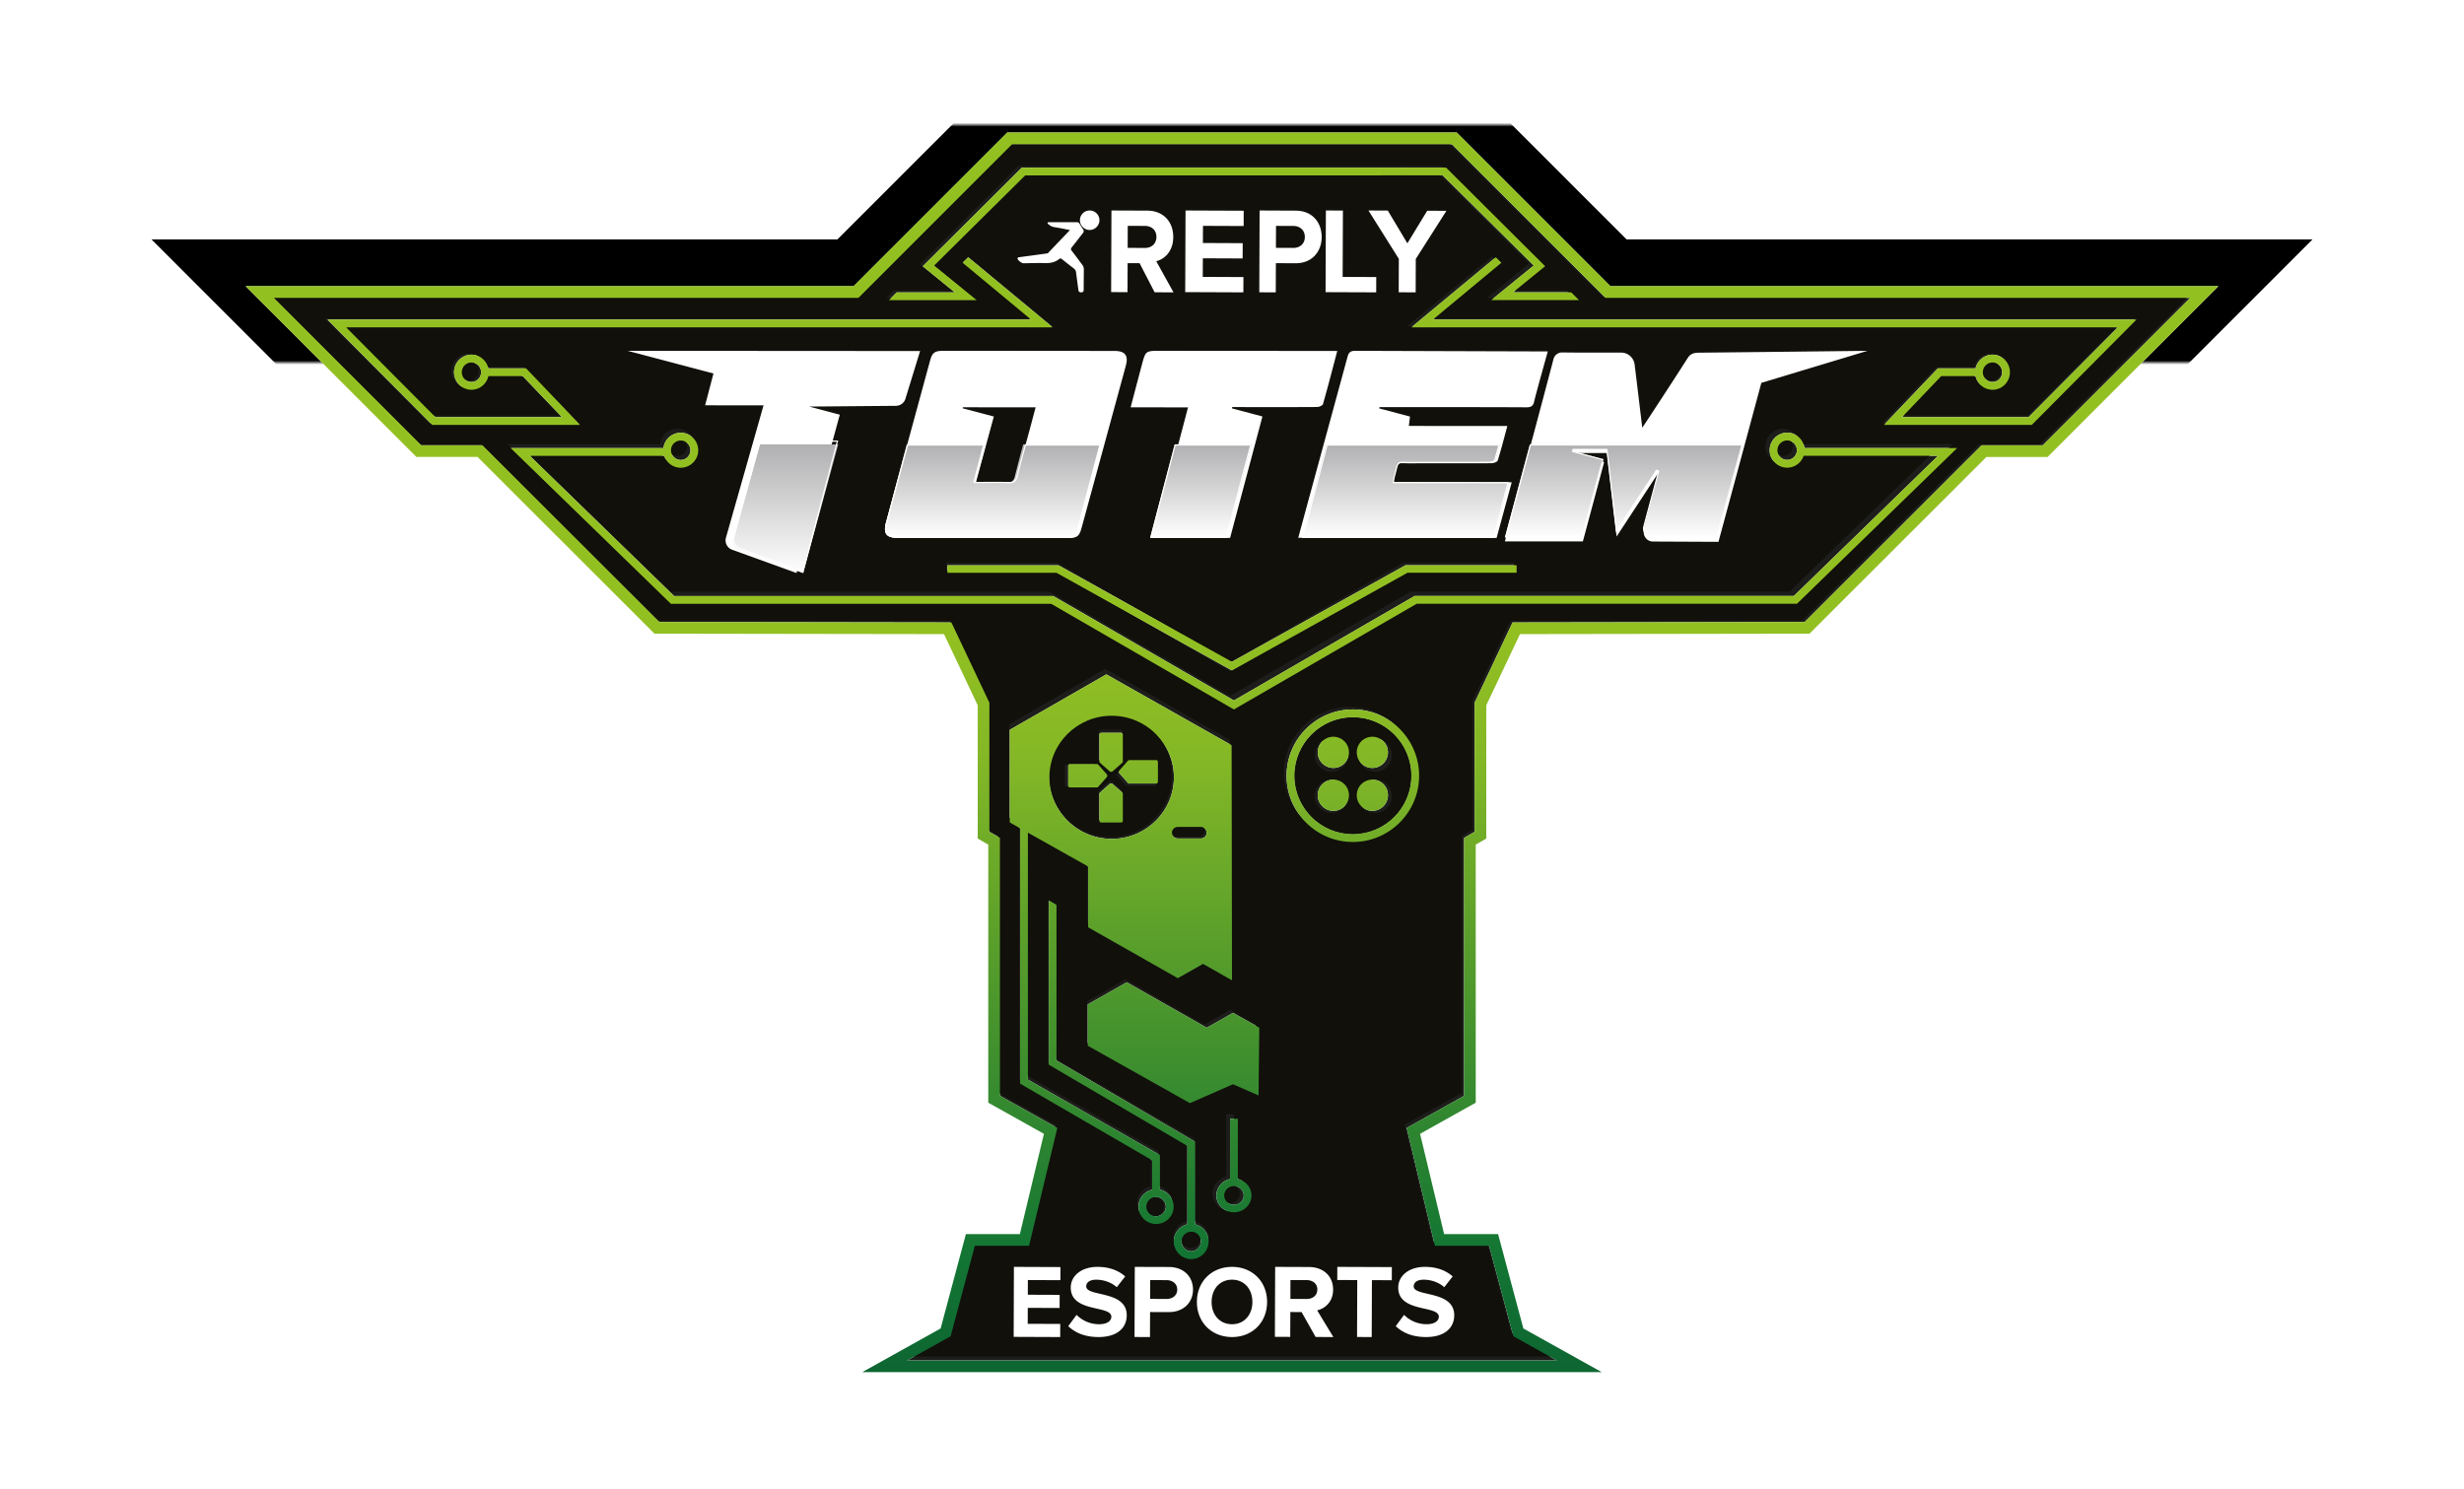 <svg width="632" height="382" viewBox="0 0 632 382" xmlns="http://www.w3.org/2000/svg" xmlns:xlink="http://www.w3.org/1999/xlink"><defs><linearGradient x1="49.997%" y1="100%" x2="49.997%" y2="-.001%" id="D"><stop stop-color="#FFF" offset="0%"/><stop stop-color="#B0AFB1" offset="100%"/></linearGradient><linearGradient x1="50.001%" y1="100%" x2="50.001%" y2="-.001%" id="C"><stop stop-color="#FFF" offset="0%"/><stop stop-color="#B0AFB1" offset="100%"/></linearGradient><linearGradient x1="50%" y1="-.959%" x2="50%" y2="100.959%" id="d"><stop stop-color="#11100B" offset="0%"/><stop stop-color="#11100B" offset="100%"/></linearGradient><linearGradient x1="50%" y1="0%" x2="50%" y2="100%" id="e"><stop stop-color="#93C021" offset="0%"/><stop stop-color="#93C021" offset="40%"/><stop stop-color="#85B826" offset="50%"/><stop stop-color="#137633" offset="90%"/><stop stop-color="#0E6632" offset="100%"/></linearGradient><linearGradient x1="113.533%" y1="-215.756%" x2="113.533%" y2="131.617%" id="f"><stop stop-color="#93C021" offset="0%"/><stop stop-color="#93C021" offset="40%"/><stop stop-color="#85B826" offset="50%"/><stop stop-color="#137633" offset="90%"/><stop stop-color="#0E6632" offset="100%"/></linearGradient><linearGradient x1="50%" y1="-1014.281%" x2="50%" y2="262.402%" id="g"><stop stop-color="#93C021" offset="0%"/><stop stop-color="#93C021" offset="40%"/><stop stop-color="#85B826" offset="50%"/><stop stop-color="#137633" offset="90%"/><stop stop-color="#0E6632" offset="100%"/></linearGradient><linearGradient x1="124.269%" y1="-74.343%" x2="124.269%" y2="666.576%" id="h"><stop stop-color="#93C021" offset="0%"/><stop stop-color="#93C021" offset="40%"/><stop stop-color="#85B826" offset="50%"/><stop stop-color="#137633" offset="90%"/><stop stop-color="#0E6632" offset="100%"/></linearGradient><linearGradient x1="49.996%" y1="-107.299%" x2="49.996%" y2="340.331%" id="i"><stop stop-color="#93C021" offset="0%"/><stop stop-color="#93C021" offset="40%"/><stop stop-color="#85B826" offset="50%"/><stop stop-color="#137633" offset="90%"/><stop stop-color="#0E6632" offset="100%"/></linearGradient><linearGradient x1="-24.286%" y1="-74.304%" x2="-24.286%" y2="666.616%" id="j"><stop stop-color="#93C021" offset="0%"/><stop stop-color="#93C021" offset="40%"/><stop stop-color="#85B826" offset="50%"/><stop stop-color="#137633" offset="90%"/><stop stop-color="#0E6632" offset="100%"/></linearGradient><linearGradient x1="49.992%" y1="-24.97%" x2="49.992%" y2="907.328%" id="k"><stop stop-color="#93C021" offset="0%"/><stop stop-color="#93C021" offset="40%"/><stop stop-color="#85B826" offset="50%"/><stop stop-color="#137633" offset="90%"/><stop stop-color="#0E6632" offset="100%"/></linearGradient><linearGradient x1="116.035%" y1="-114.997%" x2="116.035%" y2="130.934%" id="l"><stop stop-color="#11100B" offset="0%"/><stop stop-color="#11100B" offset="100%"/></linearGradient><linearGradient x1="49.99%" y1="-396.082%" x2="49.99%" y2="742.002%" id="m"><stop stop-color="#93C021" offset="0%"/><stop stop-color="#93C021" offset="40%"/><stop stop-color="#85B826" offset="50%"/><stop stop-color="#137633" offset="90%"/><stop stop-color="#0E6632" offset="100%"/></linearGradient><linearGradient x1="84.648%" y1="-701.905%" x2="84.648%" y2="322.382%" id="n"><stop stop-color="#93C021" offset="0%"/><stop stop-color="#93C021" offset="40%"/><stop stop-color="#85B826" offset="50%"/><stop stop-color="#137633" offset="90%"/><stop stop-color="#0E6632" offset="100%"/></linearGradient><linearGradient x1="555.556%" y1="-1635.113%" x2="555.556%" y2="1495.19%" id="o"><stop stop-color="#93C021" offset="0%"/><stop stop-color="#93C021" offset="40%"/><stop stop-color="#85B826" offset="50%"/><stop stop-color="#137633" offset="90%"/><stop stop-color="#0E6632" offset="100%"/></linearGradient><linearGradient x1="418.269%" y1="-2837.235%" x2="418.269%" y2="2737.559%" id="p"><stop stop-color="#93C021" offset="0%"/><stop stop-color="#93C021" offset="40%"/><stop stop-color="#85B826" offset="50%"/><stop stop-color="#137633" offset="90%"/><stop stop-color="#0E6632" offset="100%"/></linearGradient><linearGradient x1="555.556%" y1="-1505.517%" x2="555.556%" y2="1624.881%" id="q"><stop stop-color="#93C021" offset="0%"/><stop stop-color="#93C021" offset="40%"/><stop stop-color="#85B826" offset="50%"/><stop stop-color="#137633" offset="90%"/><stop stop-color="#0E6632" offset="100%"/></linearGradient><linearGradient x1="286.511%" y1="-2834.113%" x2="286.511%" y2="2740.983%" id="r"><stop stop-color="#93C021" offset="0%"/><stop stop-color="#93C021" offset="40%"/><stop stop-color="#85B826" offset="50%"/><stop stop-color="#137633" offset="90%"/><stop stop-color="#0E6632" offset="100%"/></linearGradient><linearGradient x1="99.951%" y1="-97.194%" x2="99.951%" y2="126.765%" id="s"><stop stop-color="#93C021" offset="0%"/><stop stop-color="#93C021" offset="40%"/><stop stop-color="#85B826" offset="50%"/><stop stop-color="#137633" offset="90%"/><stop stop-color="#0E6632" offset="100%"/></linearGradient><linearGradient x1="-53.076%" y1="-502.416%" x2="-53.076%" y2="564.214%" id="t"><stop stop-color="#11100B" offset="0%"/><stop stop-color="#11100B" offset="100%"/></linearGradient><linearGradient x1="-247.424%" y1="-1826.444%" x2="-247.424%" y2="1915.974%" id="u"><stop stop-color="#93C021" offset="0%"/><stop stop-color="#93C021" offset="40%"/><stop stop-color="#85B826" offset="50%"/><stop stop-color="#137633" offset="90%"/><stop stop-color="#0E6632" offset="100%"/></linearGradient><linearGradient x1="-378.745%" y1="-1826.444%" x2="-378.745%" y2="1915.974%" id="v"><stop stop-color="#93C021" offset="0%"/><stop stop-color="#93C021" offset="40%"/><stop stop-color="#85B826" offset="50%"/><stop stop-color="#137633" offset="90%"/><stop stop-color="#0E6632" offset="100%"/></linearGradient><linearGradient x1="-247.424%" y1="-1949.951%" x2="-247.424%" y2="1792.331%" id="w"><stop stop-color="#93C021" offset="0%"/><stop stop-color="#93C021" offset="40%"/><stop stop-color="#85B826" offset="50%"/><stop stop-color="#137633" offset="90%"/><stop stop-color="#0E6632" offset="100%"/></linearGradient><linearGradient x1="-378.745%" y1="-1949.951%" x2="-378.745%" y2="1792.331%" id="x"><stop stop-color="#93C021" offset="0%"/><stop stop-color="#93C021" offset="40%"/><stop stop-color="#85B826" offset="50%"/><stop stop-color="#137633" offset="90%"/><stop stop-color="#0E6632" offset="100%"/></linearGradient><linearGradient x1="-40.912%" y1="-437.226%" x2="-40.912%" y2="503.532%" id="y"><stop stop-color="#93C021" offset="0%"/><stop stop-color="#93C021" offset="40%"/><stop stop-color="#85B826" offset="50%"/><stop stop-color="#137633" offset="90%"/><stop stop-color="#0E6632" offset="100%"/></linearGradient><linearGradient x1="50%" y1="100%" x2="50%" y2="0%" id="z"><stop stop-color="#FFF" offset="0%"/><stop stop-color="#B0AFB1" offset="100%"/></linearGradient><linearGradient x1="50%" y1="100%" x2="50%" y2="0%" id="A"><stop stop-color="#FFF" offset="0%"/><stop stop-color="#B0AFB1" offset="100%"/></linearGradient><linearGradient x1="50.006%" y1="100%" x2="50.006%" y2="0%" id="B"><stop stop-color="#FFF" offset="0%"/><stop stop-color="#B0AFB1" offset="100%"/></linearGradient><filter x="-8.5%" y="-13.5%" width="117%" height="127%" filterUnits="objectBoundingBox" id="c"><feOffset dy="2" in="SourceAlpha" result="shadowOffsetOuter1"/><feGaussianBlur stdDeviation="10" in="shadowOffsetOuter1" result="shadowBlurOuter1"/><feColorMatrix values="0 0 0 0 0 0 0 0 0 0 0 0 0 0 0 0 0 0 0.5 0" in="shadowBlurOuter1" result="shadowMatrixOuter1"/><feMerge><feMergeNode in="shadowMatrixOuter1"/><feMergeNode in="SourceGraphic"/></feMerge></filter><path id="a" d="M0 0h632v61H0z"/></defs><g fill="none" fill-rule="evenodd"><g transform="translate(0 32)"><mask id="b" fill="#fff"><use xlink:href="#a"/></mask><path fill="#000" mask="url(#b)" d="M377.788-10L417.2 29.414h175.942l-63.808 63.81h-15.69l-45.377 45.328-72.067.11-4.978 10.516v37.707l-2.707 1.563v66.29l-12.785 7.158 2.564 10.696h13.633l7.37 27.53L449.317 328H182.688l50.012-27.877 7.37-27.531h13.636l2.564-10.696-12.786-7.157V188.45l-2.71-1.563v-37.71l-4.975-10.516-72.07-.11-45.373-45.329h-15.69L38.858 29.414H214.8L254.212-10z"/></g><g filter="url(#c)" transform="translate(63 32)"><path fill="#1D1D1B" fill-rule="nonzero" d="M163.386 316l15.629-8.68 6.35-23.634h13.883l6.707-27.883-14.503-8.09v-65.975l-2.708-1.558v-33.546l-9.196-19.355-74.62-.114-45.4-45.191H43.832L3 41.288h153.018L195.448 2h114.103l39.43 39.288H502l-40.833 40.686h-15.694l-45.4 45.191-74.621.114-9.196 19.355v33.546l-2.708 1.558v65.974l-14.506 8.091 6.71 27.883h13.884l6.35 23.633L341.613 316z"/><path d="M310.645 0h-115.29l-39.413 39.414H0l43.808 43.81h15.687l45.38 45.334 74.26.113 8.64 18.26v34.181l2.71 1.563v66.201l14.274 7.99-6.168 25.726h-13.846l-6.48 24.205L158.168 318h189.664l-20.1-11.203-6.48-24.205H307.41l-6.168-25.725 14.275-7.99v-66.202l2.706-1.563v-34.181l8.643-18.26 74.257-.113 45.383-45.335h15.687L506 39.414H350.058L310.645 0zm-1.239 2.992l39.413 39.414h149.959l-37.825 37.826h-15.687l-45.383 45.337-74.913.114-9.738 20.576v33.124l-2.706 1.563v66.176l-14.722 8.24 7.247 30.223h13.908l6.21 23.21 11.15 6.212H169.681l11.146-6.212 6.214-23.21h13.908l7.247-30.223-14.722-8.24v-66.176l-2.706-1.563v-33.124l-9.738-20.576-74.916-.114-45.38-45.337H45.047L7.222 42.406h149.96l39.412-39.414h112.812z" fill="#FFF" fill-rule="nonzero"/><path d="M242.534 286.996c-1.367 0-2.48-1.128-2.48-2.51 0-1.385 1.113-2.51 2.48-2.51 1.37 0 2.483 1.125 2.483 2.51 0 1.382-1.113 2.51-2.483 2.51zm.993-6.903V258.9l-35.544-20.837V198.16L206 197v42.13l35.544 20.838v20.125a4.503 4.503 0 00-3.474 4.393c0 2.488 2.002 4.514 4.464 4.514 2.464 0 4.466-2.026 4.466-4.514a4.503 4.503 0 00-3.473-4.393zm9.973-5.015c-1.38 0-2.502-1.081-2.502-2.406 0-1.324 1.121-2.406 2.502-2.406 1.377 0 2.502 1.082 2.502 2.406 0 1.325-1.125 2.406-2.502 2.406zm1-6.618V253h-1.998v15.46c-2.001.44-3.502 2.157-3.502 4.212 0 2.385 2.02 4.328 4.5 4.328s4.5-1.943 4.5-4.328c0-2.055-1.501-3.772-3.5-4.212zM57.927 63.99c-1.366 0-2.478-1.121-2.478-2.5 0-1.38 1.112-2.501 2.478-2.501a2.494 2.494 0 012.482 2.501c0 1.379-1.112 2.5-2.482 2.5zm14.01-3.499H62.27c-.453-2-2.224-3.5-4.344-3.5-2.46 0-4.46 2.018-4.46 4.5 0 2.48 2 4.498 4.46 4.498 2.12 0 3.891-1.5 4.344-3.5h8.823l10.04 10.513H48.681l-22.89-23.024H207L185.335 32l-1.434 1.4 17.554 14.58H21L47.86 75h37.93L71.937 60.491zM111.6 79.01a2.497 2.497 0 012.495 2.494A2.497 2.497 0 01111.599 84a2.497 2.497 0 01-2.492-2.495 2.497 2.497 0 012.492-2.494zm283.8 4.972a2.497 2.497 0 01-2.495-2.494 2.497 2.497 0 012.496-2.495 2.497 2.497 0 012.492 2.495 2.497 2.497 0 01-2.492 2.494zm0-6.982a4.492 4.492 0 00-4.489 4.488 4.492 4.492 0 004.49 4.487c1.966 0 3.623-1.28 4.227-3.044h34.464l-36.981 35.955h-97.265l-.231.134-46.132 26.676-46.098-26.659-.231-.134h-97.265L72.91 82.948h34.463c.604 1.764 2.261 3.044 4.227 3.044a4.492 4.492 0 004.49-4.488 4.492 4.492 0 00-4.49-4.487c-2.286 0-4.156 1.724-4.43 3.937H68l41.082 39.942h97.536L253.486 148l46.896-27.12h97.536L439 80.937h-39.168C399.557 78.724 397.687 77 395.4 77zm52.669-18.011a2.493 2.493 0 012.481 2.5 2.493 2.493 0 01-2.481 2.501c-1.366 0-2.478-1.122-2.478-2.5 0-1.379 1.112-2.501 2.478-2.501zm-143.527-11.01l17.554-14.58L320.662 32 299 49.978h181.209l-22.891 23.024h-32.45l10.04-10.513h8.82c.453 2 2.224 3.5 4.341 3.5 2.463 0 4.464-2.018 4.464-4.5 0-2.48-2-4.498-4.464-4.498-2.117 0-3.89 1.5-4.341 3.5h-9.666L420.21 75h37.93L485 47.98H304.542z" fill="#FFF" fill-rule="nonzero"/><path fill="#FFF" fill-rule="nonzero" d="M176.603 34.126l23.343-23.121 107.108-.017 23.343 23.122-10.903 8.873H342l-1.998-1.988H325.08l8.24-6.701L307.916 9l-108.83.017-25.406 25.294 8.241 6.7h-14.922L165 43h22.506zm3.397 76.89v1.928h27.984L252.98 138l45.04-25.073H326V111h-28.48l-44.55 24.772-44.49-24.756zm66.521 118.644L226.006 218 216 223.67v10.592L242.217 249l11.028-4.854 6.561 2.869.194-17.37-6.758-3.805zm-24.166-62.552a.638.638 0 00-.71 0l-2.496 2.212c-.094.07-.149.163-.149.26v7.053c0 .203.225.367.502.367h4.996c.277 0 .502-.164.502-.367v-7.053c0-.097-.055-.19-.146-.26l-2.5-2.212zm-3.675.745l2.213-2.498a.641.641 0 000-.71l-2.212-2.498a.331.331 0 00-.261-.147h-7.053c-.203 0-.367.225-.367.502v4.996c0 .277.164.502.367.502h7.053a.33.33 0 00.26-.147zm2.965-3.96a.64.64 0 00.71 0l2.499-2.213c.091-.07.146-.163.146-.26v-7.053c0-.203-.225-.367-.502-.367h-4.996c-.277 0-.502.164-.502.367v7.053c0 .097.055.19.15.26l2.495 2.213zm2.462.462l2.212 2.498a.33.33 0 00.261.147h7.053c.203 0 .367-.225.367-.502v-4.997c0-.276-.164-.501-.367-.501h-7.053a.33.33 0 00-.26.147l-2.213 2.498a.641.641 0 000 .71z"/><path d="M233.528 278.02c-1.38 0-2.507-1.115-2.507-2.48s1.126-2.477 2.507-2.477c1.383 0 2.506 1.112 2.506 2.477 0 1.365-1.123 2.48-2.506 2.48zm-11.396-128.403c8.82 0 15.97 7.07 15.97 15.793 0 8.724-7.15 15.792-15.97 15.792-8.817 0-15.966-7.068-15.966-15.792 0-8.723 7.15-15.793 15.966-15.793zm22.871 28.509c.83 0 1.501.664 1.501 1.485 0 .82-.672 1.487-1.501 1.487h-5.902c-.83 0-1.5-.667-1.5-1.487 0-.82.67-1.485 1.5-1.485h5.902zm-10.476 93.076v-8.871l-33.882-19.384v-63.342l15.453 8.681v15.597l23.003 13.06 6.471-3.668 7.428 4.212-.099-60.312L220.761 139 196 153.227v23.766l2.643 1.485v65.516l33.882 19.668v7.54c-2.003.453-3.507 2.22-3.507 4.338 0 2.458 2.024 4.46 4.51 4.46 2.485 0 4.509-2.002 4.509-4.46 0-2.119-1.504-3.888-3.51-4.338zM279 155a4 4 0 100 8 4 4 0 000-8zm10.001 0a4 4 0 10-.002 8 4 4 0 00.002-8zM279 166a4 4 0 100 8 4 4 0 000-8zm10.001 0a4 4 0 10-.003 8 4 4 0 00.003-8z" fill="#FFF" fill-rule="nonzero"/><path d="M284.002 179.994c-8.27 0-14.996-6.726-14.996-14.994s6.726-14.994 14.996-14.994c8.266 0 14.992 6.726 14.992 14.994s-6.726 14.994-14.992 14.994zm0-31.994c-9.377 0-17.002 7.626-17.002 17 0 9.375 7.625 17 17.002 17 9.373 0 16.998-7.625 16.998-17 0-9.374-7.625-17-16.998-17z" fill="#FFF" fill-rule="nonzero"/><path d="M335.725 314h-166.45l11.134-6.191 6.207-23.135h13.892l7.239-30.124-14.705-8.214v-65.96l-2.704-1.559v-33.016l-9.726-20.509-74.832-.114-45.329-45.19H44.782L7 42.287h149.79L196.158 3h112.684l39.368 39.286H498l-37.782 37.703h-15.67l-45.331 45.19-74.829.113-9.726 20.509v33.016l-2.704 1.558v65.961l-14.705 8.214 7.239 30.124h13.892l6.204 23.135L335.725 314zm-129.98-117.112v41.785l35.701 20.667v19.96c-1.995.455-3.488 2.23-3.488 4.357a4.485 4.485 0 008.969 0c0-2.126-1.493-3.902-3.488-4.357v-21.02l-35.701-20.667v-39.576l-1.992-1.15zm14.709-59.313l-24.635 14.28v23.856l2.63 1.49v65.762l33.708 19.742v7.568c-1.992.454-3.488 2.227-3.488 4.354a4.488 4.488 0 004.486 4.477 4.488 4.488 0 004.486-4.477c0-2.127-1.497-3.903-3.492-4.354v-8.905l-33.709-19.456v-63.58l15.374 8.714V202.7l22.886 13.11 6.438-3.68 7.39 4.227-.099-60.538-31.975-18.243zm31.051 114.262v15.993c-1.995.455-3.491 2.23-3.491 4.357a4.488 4.488 0 004.486 4.477 4.488 4.488 0 004.486-4.477c0-2.126-1.496-3.902-3.488-4.357v-15.993h-1.993zm-25.835-34.614l-9.856 5.66v10.573l25.823 14.712 10.863-4.846 6.463 2.864.19-17.34-6.656-3.797-6.62 3.813-20.207-11.64zm57.524-69.892c-9.31 0-16.882 7.557-16.882 16.846 0 9.29 7.572 16.846 16.882 16.846 9.308 0 16.88-7.555 16.88-16.846 0-9.289-7.572-16.846-16.88-16.846zM67.148 79.94l41.052 39.835h97.466l46.834 27.031 46.862-27.048h97.466l41.052-39.835h-39.14c-.274-2.207-2.143-3.927-4.428-3.927a4.484 4.484 0 00-4.486 4.476 4.484 4.484 0 004.486 4.475c1.964 0 3.62-1.276 4.224-3.036h34.439L396.02 117.77h-97.195l-.23.134-46.1 26.605-46.064-26.588-.23-.134h-97.195L72.053 81.928h34.438c.604 1.76 2.26 3.036 4.225 3.036a4.485 4.485 0 004.486-4.475 4.484 4.484 0 00-4.486-4.476c-2.285 0-4.154 1.72-4.428 3.927h-39.14zm112.53 30.407v1.988H207.6l44.895 25.846 44.938-25.863h27.917v-1.988h-28.416l-44.448 25.553-44.39-25.536H179.68zM20.19 47.72l26.997 26.882h38.12L71.386 60.168H61.67a4.486 4.486 0 00-4.367-3.483 4.484 4.484 0 00-4.483 4.477 4.484 4.484 0 004.483 4.475 4.487 4.487 0 004.367-3.481h8.867l10.09 10.458H48.012L25.006 49.708H207.13l-21.774-17.886-1.441 1.392 17.642 14.506H20.19zm413.453 12.43L419.72 74.586h38.12l26.997-26.882H303.47l17.642-14.506-1.44-1.392L297.9 49.691h182.122l-23.006 22.906h-32.613l10.09-10.459h8.864a4.485 4.485 0 004.363 3.482 4.485 4.485 0 004.486-4.476 4.482 4.482 0 00-8.849-.993h-9.714zM166.254 40.519l-1.992 1.988h22.443l-10.872-8.873 23.277-23.12 106.807-.018 23.278 23.12-10.872 8.874h22.442l-1.992-1.988h-14.88l8.217-6.7-25.334-25.294-108.525.017-25.334 25.293 8.218 6.7h-14.88zm76.187 245.628a2.494 2.494 0 01-2.491-2.489 2.492 2.492 0 014.985 0 2.495 2.495 0 01-2.494 2.49zm10.059-11.47a2.495 2.495 0 01-2.494-2.49 2.495 2.495 0 014.988 0c0 1.371-1.12 2.49-2.494 2.49zm-141.784-191.7a2.492 2.492 0 01-2.491-2.487 2.492 2.492 0 014.985 0 2.493 2.493 0 01-2.494 2.487zm283.596-.016a2.493 2.493 0 01-2.494-2.488 2.493 2.493 0 014.985 0 2.492 2.492 0 01-2.491 2.488zM57.305 63.65a2.492 2.492 0 01-2.491-2.488 2.493 2.493 0 014.984 0 2.493 2.493 0 01-2.494 2.487zm390.415-.018a2.492 2.492 0 01-2.49-2.488 2.493 2.493 0 014.984 0 2.493 2.493 0 01-2.494 2.488z" fill="url(#d)"/><path d="M347.832 318H158.168l20.097-11.203 6.48-24.205h13.846l6.168-25.725-14.275-7.99v-66.202l-2.71-1.563v-34.181l-8.64-18.26-74.26-.113-45.38-45.335H43.809L0 39.414h155.942L195.355 0h115.29l39.413 39.414H506l-43.808 43.81h-15.687l-45.383 45.334-74.257.113-8.643 18.26v34.181l-2.706 1.563v66.201l-14.275 7.99 6.168 25.726h13.843l6.48 24.205 20.1 11.203zm-160.79-32.415l-6.215 23.21-11.146 6.212h166.638l-11.15-6.212-6.21-23.21H305.05l-7.247-30.223 14.722-8.24v-66.176l2.706-1.563v-33.124l9.738-20.576 74.913-.114 45.383-45.337h15.687l37.825-37.826h-149.96l-39.41-39.414H196.594L157.18 42.406H7.222l37.825 37.826h15.687l45.38 45.337 74.916.114 9.738 20.576v33.124l2.706 1.563v66.176l14.722 8.24-7.247 30.223h-13.908z" fill="url(#e)"/><path d="M242.534 289c-2.462 0-4.464-2.026-4.464-4.514a4.503 4.503 0 013.474-4.393v-20.125L206 239.131V197l1.983 1.159v39.903l35.544 20.837v21.194a4.503 4.503 0 013.473 4.393c0 2.488-2.002 4.514-4.466 4.514zm0-7.023c-1.367 0-2.48 1.124-2.48 2.51 0 1.38 1.113 2.509 2.48 2.509 1.37 0 2.483-1.128 2.483-2.51 0-1.385-1.113-2.51-2.483-2.51z" fill="url(#f)"/><path d="M253.5 277c-2.48 0-4.5-1.943-4.5-4.328 0-2.055 1.501-3.772 3.502-4.212V253h1.999v15.46c1.998.44 3.499 2.157 3.499 4.212 0 2.385-2.02 4.328-4.5 4.328zm0-6.734c-1.38 0-2.502 1.082-2.502 2.406 0 1.325 1.121 2.406 2.502 2.406 1.377 0 2.502-1.081 2.502-2.406 0-1.324-1.125-2.406-2.502-2.406z" fill="url(#g)"/><path d="M85.79 75H47.86L21 47.98h180.455L183.901 33.4l1.434-1.4L207 49.978H25.791l22.89 23.024h32.452L71.094 62.489h-8.823c-.453 2-2.224 3.5-4.344 3.5-2.46 0-4.46-2.018-4.46-4.499 0-2.48 2-4.5 4.46-4.5 2.12 0 3.891 1.5 4.344 3.501h9.666L85.79 75zM57.927 58.989c-1.366 0-2.478 1.122-2.478 2.501 0 1.379 1.112 2.5 2.478 2.5a2.493 2.493 0 002.482-2.5 2.494 2.494 0 00-2.482-2.501z" fill="url(#h)"/><path d="M253.486 148l-46.868-27.104h-97.536L68 80.954h39.168c.275-2.213 2.145-3.937 4.431-3.937a4.492 4.492 0 014.49 4.487 4.492 4.492 0 01-4.49 4.488c-1.966 0-3.623-1.28-4.227-3.044H72.908l36.981 35.955h97.265l.231.134 46.098 26.66 46.132-26.677.231-.134h97.265l36.98-35.955h-34.463c-.604 1.764-2.261 3.044-4.227 3.044a4.492 4.492 0 01-4.49-4.487 4.492 4.492 0 014.49-4.488c2.286 0 4.156 1.724 4.43 3.938H439l-41.082 39.941h-97.536L253.486 148zM111.6 79.01a2.497 2.497 0 00-2.492 2.494A2.497 2.497 0 00111.599 84a2.497 2.497 0 002.496-2.495 2.497 2.497 0 00-2.496-2.494zm283.802-.017a2.497 2.497 0 00-2.496 2.495 2.497 2.497 0 002.496 2.494 2.497 2.497 0 002.492-2.494 2.497 2.497 0 00-2.492-2.495z" fill="url(#i)"/><path d="M458.139 75h-37.93l13.853-14.509h9.666c.45-2 2.224-3.5 4.341-3.5 2.463 0 4.464 2.018 4.464 4.499 0 2.48-2 4.498-4.464 4.498-2.117 0-3.888-1.5-4.341-3.499h-8.82l-10.04 10.513h32.45l22.89-23.024H299L320.662 32l1.434 1.4-17.554 14.58H485L458.139 75zm-10.07-16.011c-1.366 0-2.478 1.122-2.478 2.5 0 1.38 1.112 2.501 2.478 2.501a2.493 2.493 0 002.481-2.5 2.493 2.493 0 00-2.481-2.501z" fill="url(#j)"/><path fill="url(#k)" d="M187.506 43H165l1.998-1.988h14.922l-8.24-6.701 25.405-25.294L307.915 9l25.406 25.294-8.241 6.701h14.922L342 42.983h-22.506l10.903-8.873-23.343-23.122-107.108.017-23.343 23.121z"/><path d="M233.132 278a2.494 2.494 0 01-2.486-2.491 2.491 2.491 0 012.486-2.488 2.49 2.49 0 010 4.979zm-11.3-97.267c-8.743 0-15.832-7.101-15.832-15.866 0-8.763 7.09-15.867 15.832-15.867 8.747 0 15.836 7.104 15.836 15.867 0 8.765-7.09 15.866-15.836 15.866zm.004-14.364a.605.605 0 00-.36.11l-2.516 2.242c-.095.07-.15.165-.15.263v7.148c0 .206.227.372.506.372h5.036c.28 0 .506-.166.506-.372v-7.148a.34.34 0 00-.147-.263l-2.52-2.243a.602.602 0 00-.355-.109zm-11.35-4.254c-.205 0-.37.213-.37.476v4.739c0 .263.165.476.37.476h7.133a.34.34 0 00.264-.14l2.237-2.37a.577.577 0 000-.672l-2.237-2.37a.34.34 0 00-.264-.14h-7.132zm15.563-.186a.34.34 0 00-.264.139l-2.237 2.37a.577.577 0 000 .672l2.237 2.37c.07.089.166.14.264.14h7.132c.206 0 .372-.214.372-.477v-4.739c0-.262-.166-.475-.372-.475h-7.132zm-6.733-8.699c-.28 0-.506.167-.506.373v7.147c0 .099.055.193.15.263l2.516 2.243a.607.607 0 00.36.109.604.604 0 00.355-.11l2.52-2.242a.339.339 0 00.147-.263v-7.147c0-.206-.227-.373-.506-.373h-5.036zm25.196 27.398h-5.853c-.822 0-1.488-.67-1.488-1.494a1.49 1.49 0 011.488-1.492h5.853a1.49 1.49 0 011.488 1.492c0 .824-.666 1.494-1.488 1.494z" fill="url(#l)"/><path fill="url(#m)" d="M252.98 138l-44.996-25.056H180v-1.928h28.48l44.49 24.756L297.52 111H326v1.927h-27.98z"/><path fill="url(#n)" d="M242.217 249L216 234.262V223.67l10.006-5.67 20.515 11.66 6.72-3.82 6.759 3.805-.194 17.37-6.561-2.87z"/><path d="M224.498 177h-4.996c-.277 0-.502-.164-.502-.367v-7.053c0-.097.055-.19.15-.26l2.495-2.212a.602.602 0 01.357-.108.6.6 0 01.353.108l2.499 2.212c.091.07.146.163.146.26v7.053c0 .203-.225.367-.502.367z" fill="url(#o)"/><path d="M218.42 168h-7.053c-.203 0-.367-.225-.367-.502v-4.996c0-.277.164-.502.367-.502h7.053c.097 0 .191.053.26.147l2.213 2.499a.641.641 0 010 .709l-2.212 2.498a.33.33 0 01-.261.147z" fill="url(#p)"/><path d="M222.002 164a.604.604 0 01-.357-.107l-2.496-2.213c-.094-.07-.149-.163-.149-.26v-7.053c0-.203.225-.367.502-.367h4.996c.277 0 .502.164.502.367v7.053c0 .097-.055.19-.146.26l-2.5 2.213a.601.601 0 01-.352.107z" fill="url(#q)"/><path d="M233.633 167h-7.053a.33.33 0 01-.26-.147l-2.213-2.498a.641.641 0 010-.71l2.212-2.498a.33.33 0 01.261-.147h7.053c.203 0 .367.225.367.501v4.997c0 .277-.164.502-.367.502z" fill="url(#r)"/><path d="M233.528 280c-2.486 0-4.51-2.002-4.51-4.46 0-2.119 1.504-3.885 3.507-4.338v-7.54l-33.882-19.668v-65.516L196 176.993v-23.766L220.761 139l32.14 18.175.099 60.312-7.428-4.212-6.47 3.667-23.004-13.059v-15.597l-15.453-8.681v63.342l33.882 19.384v8.871c2.006.45 3.51 2.22 3.51 4.338 0 2.458-2.024 4.46-4.51 4.46zm0-6.937c-1.38 0-2.507 1.112-2.507 2.477 0 1.365 1.126 2.48 2.507 2.48 1.383 0 2.506-1.115 2.506-2.48s-1.123-2.477-2.506-2.477zm-11.396-123.446c-8.817 0-15.966 7.07-15.966 15.793 0 8.724 7.15 15.792 15.966 15.792 8.82 0 15.97-7.068 15.97-15.792 0-8.723-7.15-15.793-15.97-15.793zm16.97 28.509c-.83 0-1.502.664-1.502 1.485 0 .82.672 1.487 1.501 1.487h5.902c.83 0 1.501-.667 1.501-1.487 0-.82-.672-1.485-1.501-1.485h-5.902z" fill="url(#s)"/><path d="M284.002 180c-8.274 0-15.002-6.728-15.002-15 0-8.271 6.728-15 15.002-15 8.27 0 14.998 6.729 14.998 15 0 8.272-6.728 15-14.998 15zm5.745-13.992a4.276 4.276 0 10-.005 8.552 4.276 4.276 0 00.005-8.552zm-11.242 0a4.275 4.275 0 100 8.55 4.275 4.275 0 000-8.55zm11.242-10.566a4.276 4.276 0 10-.004 8.552 4.276 4.276 0 00.004-8.552zm-11.242 0a4.275 4.275 0 100 8.55 4.275 4.275 0 000-8.55z" fill="url(#t)"/><path d="M279 163a4 4 0 110-8 4 4 0 010 8z" fill="url(#u)"/><path d="M289.001 163a4 4 0 11-.002-8 4 4 0 01.002 8z" fill="url(#v)"/><path d="M279 174a4 4 0 110-8 4 4 0 010 8z" fill="url(#w)"/><path d="M289.001 174a4 4 0 11-.003-8 4 4 0 01.003 8z" fill="url(#x)"/><path d="M284.002 182c-9.377 0-17.002-7.625-17.002-17 0-9.374 7.625-17 17.002-17 9.373 0 16.998 7.626 16.998 17 0 9.375-7.625 17-16.998 17zm0-31.994c-8.27 0-14.996 6.726-14.996 14.994s6.726 14.994 14.996 14.994c8.266 0 14.992-6.726 14.992-14.994s-6.726-14.994-14.992-14.994z" fill="url(#y)"/><path d="M211.436 25.017c-1.388-.265-2.686-.543-3.993-.75a2.772 2.772 0 01-1.51-.734c-.111-.104-.3-.18-.22-.377.075-.184.261-.153.42-.153h5.605c.486.001.971.013 1.453-.002.327-.01.545.12.71.386.293.484.579.976.903 1.44.258.371.202.665-.066 1.002-.949 1.197-1.87 2.415-2.823 3.61-.252.318-.314.534-.028.898.928 1.17 1.793 2.384 2.696 3.57.283.37.426.757.417 1.223a403.916 403.916 0 00-.04 5.138c-.004.398-.072.7-.561.729-.467.027-.744-.118-.806-.623-.18-1.47-.398-2.937-.576-4.407-.056-.465-.215-.822-.607-1.117a93.349 93.349 0 01-2.987-2.348c-.262-.212-.467-.286-.744-.063-1.099.893-2.368 1.1-3.769 1.054-1.793-.06-3.591.028-5.387.048-.442.005-1.407-.707-1.506-1.12-.097-.409.246-.413.498-.449 1.083-.154 2.169-.29 3.252-.438 1.21-.163 2.418-.333 3.625-.496.18-.024.346-.042.483-.188 1.827-1.922 3.657-3.838 5.561-5.833z" fill="#FFF" fill-rule="nonzero"/><path d="M214 22.474A2.471 2.471 0 01216.478 20 2.494 2.494 0 01219 22.505c-.007 1.352-1.137 2.483-2.489 2.495-1.381.011-2.518-1.133-2.511-2.526zm19.616 4.289c.006-1.727-1.26-2.799-2.918-2.806l-4.435-.022-.022 5.65 4.436.023c1.656.007 2.933-1.057 2.94-2.845zm-.466 14.218l-3.848-7.458-3.073-.013-.027 7.438-4.202-.015.079-20.933 9.224.036c4.115.02 6.646 2.888 6.63 6.776-.012 3.674-2.24 5.67-4.368 6.195L238 41l-4.85-.019zm7.85-.041l.084-20.94 14.916.06-.013 3.922-10.432-.042-.017 4.396 10.21.042-.02 3.925-10.206-.042-.02 4.772 10.43.042-.016 3.925zm30.687-14.13c.006-1.76-1.267-2.836-2.93-2.843l-4.465-.02-.022 5.632 4.465.019c1.66.007 2.946-1.056 2.952-2.787zM260 40.983L260.08 20l9.283.04c4.31.02 6.652 3.111 6.637 6.787-.012 3.65-2.403 6.725-6.686 6.706l-5.059-.021-.03 7.488-4.225-.018zm17-.034L277.081 20l4.368.015-.066 17.023 8.617.035-.016 3.927zm18.759.033l.034-8.575L288 20l4.962.021 5.022 8.402 5.085-8.36 4.931.02-7.859 12.343L300.11 41zM197 308.953l11.935.047.012-3.365-8.344-.031.015-4.093 8.167.032.012-3.365-8.167-.031.012-3.77 8.346.035.012-3.365-11.938-.047zm18.611-12.949c.003-1.044.932-1.72 2.564-1.714 1.848.006 3.806.615 5.27 1.927l2.159-2.764c-1.79-1.598-4.18-2.444-7.064-2.453-4.27-.015-6.89 2.377-6.903 5.278-.025 6.559 10.43 4.48 10.417 7.508-.003 1.02-1.014 1.933-3.163 1.924a8.127 8.127 0 01-5.758-2.399L211 306.203c1.708 1.653 4.206 2.785 7.717 2.797 4.868.018 7.27-2.377 7.283-5.564.025-6.504-10.401-4.687-10.389-7.432zm20.571 3.222l-4.185-.016.02-4.826 4.185.016c1.56.006 2.759.926 2.752 2.438-.006 1.483-1.209 2.394-2.772 2.388zm.592-8.198l-8.706-.028-.068 17.987 3.961.013.026-6.416 4.741.016c4.017.012 6.256-2.62 6.272-5.75.01-3.154-2.184-5.806-6.226-5.822zm16.217 14.683c-3.202-.012-5.233-2.495-5.22-5.732.011-3.262 2.06-5.705 5.262-5.693 3.178.012 5.209 2.47 5.197 5.732-.012 3.234-2.062 5.705-5.239 5.693zm.054-14.71c-5.214-.022-9.027 3.72-9.045 8.966-.02 5.243 3.764 9.015 8.979 9.033 5.193.021 9.003-3.724 9.02-8.967.022-5.243-3.76-9.015-8.954-9.033zm19.088 8.233l-4.157-.016.016-4.84 4.16.013c1.554.007 2.743.925 2.736 2.407-.006 1.533-1.201 2.442-2.755 2.436zm6.802-2.395c.013-3.338-2.36-5.792-6.214-5.808l-8.65-.031-.071 17.947 3.937.012.026-6.375 2.885.01 3.604 6.39L279 309l-4.16-6.848c2-.452 4.082-2.166 4.095-5.313zm1.065-2.472l5.128.019-.052 14.598 3.759.016.055-14.598 5.1.019.01-3.368-13.988-.053zm15.637 1.911c-.025 6.556 10.428 4.477 10.415 7.508-.003 1.02-1.014 1.93-3.162 1.92a8.133 8.133 0 01-5.754-2.395L295 306.203c1.708 1.65 4.208 2.785 7.715 2.797 4.867.018 7.272-2.38 7.285-5.567.022-6.504-10.4-4.687-10.39-7.43.003-1.043.932-1.719 2.564-1.716 1.85.01 3.805.615 5.269 1.927l2.158-2.76c-1.787-1.602-4.176-2.445-7.063-2.454-4.268-.018-6.888 2.377-6.901 5.278zM254.678 70.43c6.709.005 13.421.027 20.13-.02.533-.003 1.425-.374 1.53-.754 1.27-4.442 2.42-8.919 3.662-13.624l-2.207-.001L234.51 56c-3.662-.002-3.671-.005-4.645 3.642-.943 3.526-1.865 7.057-2.866 10.852l14.722.01-8.81 33.482 19.6.014c2.764-10.377 5.516-20.718 8.297-31.162-2.811-.747-5.312-1.41-7.815-2.076l.06-.333 1.624.002zm39.644 19.27c.122-.664.163-1.11.288-1.532 1.205-4.042.219-3.27 4.396-3.3 6.836-.048 13.675.012 20.511-.032.57-.004 1.522-.333 1.641-.708.892-2.833 1.619-5.715 2.468-8.846l-25.268-.017.295-2.404-7.892-2.094.066-.332c4.91.003 30.024-.009 37.674.055 1.221.01 1.75-.35 2.007-1.508C330.91 67.16 334 56.155 334 56.155s-33.41-.1-49.401-.155c-1.26-.005-1.672.46-1.973 1.56-4.074 14.965-12.504 45.833-12.626 46.405l50.87.035 3.88-14.28-30.428-.02zm-93.374-12.902c-1.034 3.81-2.112 7.609-3.088 11.433-.289 1.127-.777 1.528-1.988 1.483-2.743-.103-5.493-.036-8.534-.038 1.544-5.688 3.032-11.158 4.573-16.828l-8.003-2.112c.021-.086.04-.172.059-.258l18.662.013c-.584 2.19-1.125 4.25-1.68 6.307zm21.937-20.767c-14.654-.023-29.312-.031-43.967-.031-2.209 0-2.808.478-3.383 2.593a92394.52 92394.52 0 00-11.268 41.399c-.77 2.836.096 3.974 3.023 3.978 7.241.01 36.324.028 43.622.03 2.386 0 2.904-.375 3.517-2.614 3.784-13.85 7.561-27.7 11.333-41.553.715-2.616-.162-3.798-2.877-3.802zM166.792 70.11a2.582 2.582 0 002.5-1.99L173 56.05 98 56l21.998 5.812-2.14 8.163 14.987.01-9.646 33.962a2.544 2.544 0 001.6 3.083L141.3 113l11.102-40.617-7.845-2.086 22.234-.188zM372.98 56.472c-1.63.01-2.406.28-3.145 1.441-3.397 5.349-10.99 16.942-11.6 17.803-.16-1.203-1.393-11.692-1.966-16.212-.218-1.734-1.686-3.041-3.419-3.047-5.053-.016-10.107.035-15.157-.044a2.265 2.265 0 00-2.232 1.702c-2.877 10.99-5.835 21.96-8.768 32.934-1.219 4.572-2.44 9.144-3.693 13.831l19.998.014c1.81-6.759 3.61-13.47 5.451-20.346l-7.805-2.089.065-.24 8.466.006c.816 7.044 1.62 13.97 2.478 21.406 3.702-5.644 7.1-10.822 10.495-16l.32.136c-1.028 3.853-2.767 10.372-3.777 14.164-.403 1.508.72 2.986 2.269 2.993l16.816.076s6.423-23.782 11-40.784L416 56s-40.4.458-43.02.472z" fill="#FFF" fill-rule="nonzero"/><path d="M360.802 103.924a2.19 2.19 0 01-1.747-.876 2.223 2.223 0 01-.376-1.923l3.815-14.307-.561-.238-10.343 15.766-2.45-21.138-8.729-.006-.135.505 7.81 2.09-5.382 20.098L323 103.88l3.648-13.647c.77-2.885 2.74-10.234 2.74-10.234H384c-3.223 11.941-6.15 22.775-6.48 24l-16.718-.076z" fill="url(#z)"/><path d="M384 80h-54.575c-.915 3.405-1.833 6.81-2.752 10.217-1.215 4.517-2.427 9.034-3.673 13.665l19.89.014c1.8-6.679 3.588-13.31 5.422-20.102l-7.763-2.064.064-.237 8.421.006c.811 6.96 1.61 13.803 2.464 21.149 3.683-5.577 7.062-10.693 10.438-15.808l.319.134c-1.023 3.807-2.752 10.248-3.756 13.994a2.346 2.346 0 002.256 2.957l16.725.075s3.1-11.403 6.52-24zm-.401.307c-3.095 11.405-5.908 21.74-6.355 23.385l-16.486-.074a2.025 2.025 0 01-1.617-.805 2.036 2.036 0 01-.348-1.765l1.441-5.364 2.314-8.63.07-.259-.247-.104-.202-.086-.113-.048-.236-.099-.138.213-9.976 15.108-1.304-11.172-1.065-9.144-.03-.271h-.273l-8.42-.006h-.234l-.06.227-.04.144-.025.093-.08.298.297.079 6.566 1.746.897.238-2.485 9.216-2.792 10.362-19.257-.013 2.137-7.947 1.432-5.332c.74-2.758 1.485-5.514 2.229-8.271l.462-1.72h53.938z" fill="#FFF" fill-rule="nonzero"/><path d="M271 103.965c.403-1.61 3.36-12.907 6.252-23.965h44.396c-.415 1.575-.754 2.79-1.096 3.919-.08.263-.895.605-1.454.608-2.04.014-4.08.018-6.12.018l-7.354-.005c-2.611 0-4.627.006-6.533.02h-.232c-.559 0-1.02-.014-1.393-.026a22.221 22.221 0 00-.687-.016c-1.215 0-1.298.329-1.695 1.906-.107.424-.238.953-.424 1.6a7.463 7.463 0 00-.184.95c-.027.188-.06.393-.1.624l-.03.184 29.654.02L320.298 104 271 103.965z" fill="url(#A)"/><path d="M321.663 80h-44.379c-3.228 12.26-6.211 23.62-6.284 23.965l49.244.035c1.23-4.695 2.459-9.386 3.756-14.323l-29.456-.02c.119-.667.158-1.114.28-1.538.854-2.977.57-3.35 1.958-3.35.463 0 1.118.041 2.064.041h.233c2.159-.016 4.32-.02 6.478-.02 2.438 0 4.872.005 7.309.005 2.022 0 4.047-.004 6.069-.017.551-.004 1.473-.334 1.588-.71.406-1.337.776-2.688 1.14-4.068zm-.394.308a109.194 109.194 0 01-1.034 3.668c-.06.17-.773.49-1.3.493-1.759.012-3.686.018-6.07.018-1.218 0-2.436-.002-3.652-.003-1.218-.001-2.437-.003-3.656-.003a867.51 867.51 0 00-6.711.021c-.552 0-1.01-.015-1.376-.026a22.11 22.11 0 00-.688-.016c-1.325 0-1.443.463-1.831 1.998-.103.418-.237.938-.419 1.575a7.762 7.762 0 00-.188.958c-.027.183-.057.384-.097.61l-.063.363h.36l13.932.01 15.127.01-2.789 10.639-.803 3.069-24.357-.017-24.263-.018c.543-2.122 3.356-12.829 6.123-23.349h43.755z" fill="#FFF" fill-rule="nonzero"/><path fill="url(#B)" d="M232 103.986L238.309 80H258l-6.389 24z"/><path d="M258 80h-19.708c-2.105 8.03-4.194 15.985-6.292 23.986l19.626.014c2.126-7.996 4.245-15.984 6.374-24zm-.394.309l-3.26 12.274-2.95 11.108-6.685-.005-12.317-.008.196-.741 5.935-22.628h19.081z" fill="#FFF" fill-rule="nonzero"/><path d="M210.022 104c-7.168-.002-35.933-.02-42.936-.03-1.415-.002-2.278-.279-2.721-.87-.45-.599-.483-1.546-.104-2.98 1.21-4.608 2.425-9.215 3.639-13.822L169.557 80h19.626l-2.566 9.743h.33c.838 0 1.655-.005 2.453-.01.767-.005 1.52-.01 2.26-.01 1.418 0 2.513.018 3.553.058.06.002.119.004.177.004 1.116 0 1.64-.442 1.933-1.63A452.499 452.499 0 01199.442 80H219l-1.75 6.628c-1.305 4.943-2.607 9.886-3.913 14.828-.587 2.211-1.018 2.544-3.309 2.544h-.006z" fill="url(#C)"/><path d="M220 80h-20.106a436.41 436.41 0 00-2.175 8.167c-.273 1.074-.727 1.492-1.807 1.492a94.96 94.96 0 00-3.774-.06c-1.535 0-3.107.019-4.768.019h-.13c.876-3.25 1.733-6.432 2.593-9.618h-20.175l-5.392 19.975c-.767 2.849.093 3.99 3.01 3.995 7.212.01 36.17.028 43.44.03h.006c2.37 0 2.886-.378 3.496-2.625 1.93-7.124 3.855-14.25 5.782-21.375zm-.405.308l-1.708 6.318c-1.321 4.89-2.645 9.78-3.97 14.669-.569 2.105-.958 2.397-3.201 2.397-7.156-.002-36.204-.02-43.44-.03-1.358-.002-2.221-.263-2.633-.798-.414-.543-.442-1.461-.077-2.808 1.194-4.436 2.391-8.87 3.589-13.305l1.742-6.443h19.53l-.863 3.204-1.624 6.026-.105.388h.535c.848 0 1.67-.005 2.481-.01.774-.005 1.535-.01 2.287-.01 1.432 0 2.54.018 3.588.057.062.003.127.004.186.004 1.2 0 1.791-.483 2.107-1.725a430.068 430.068 0 012.11-7.934h19.466z" fill="#FFF" fill-rule="nonzero"/><path d="M126.598 107.049a2.424 2.424 0 01-1.51-2.918L131.926 80H152l-8.998 33-16.404-5.951z" fill="url(#D)"/><path d="M152 79h-20.128l-6.777 24.711c-.36 1.316.329 2.693 1.584 3.164L143.025 113 152 79zm-.402.314l-8.782 33.273-16.03-6.007c-1.098-.41-1.71-1.634-1.396-2.784l6.715-24.482h19.493z" fill="#FFF" fill-rule="nonzero"/></g></g></svg>